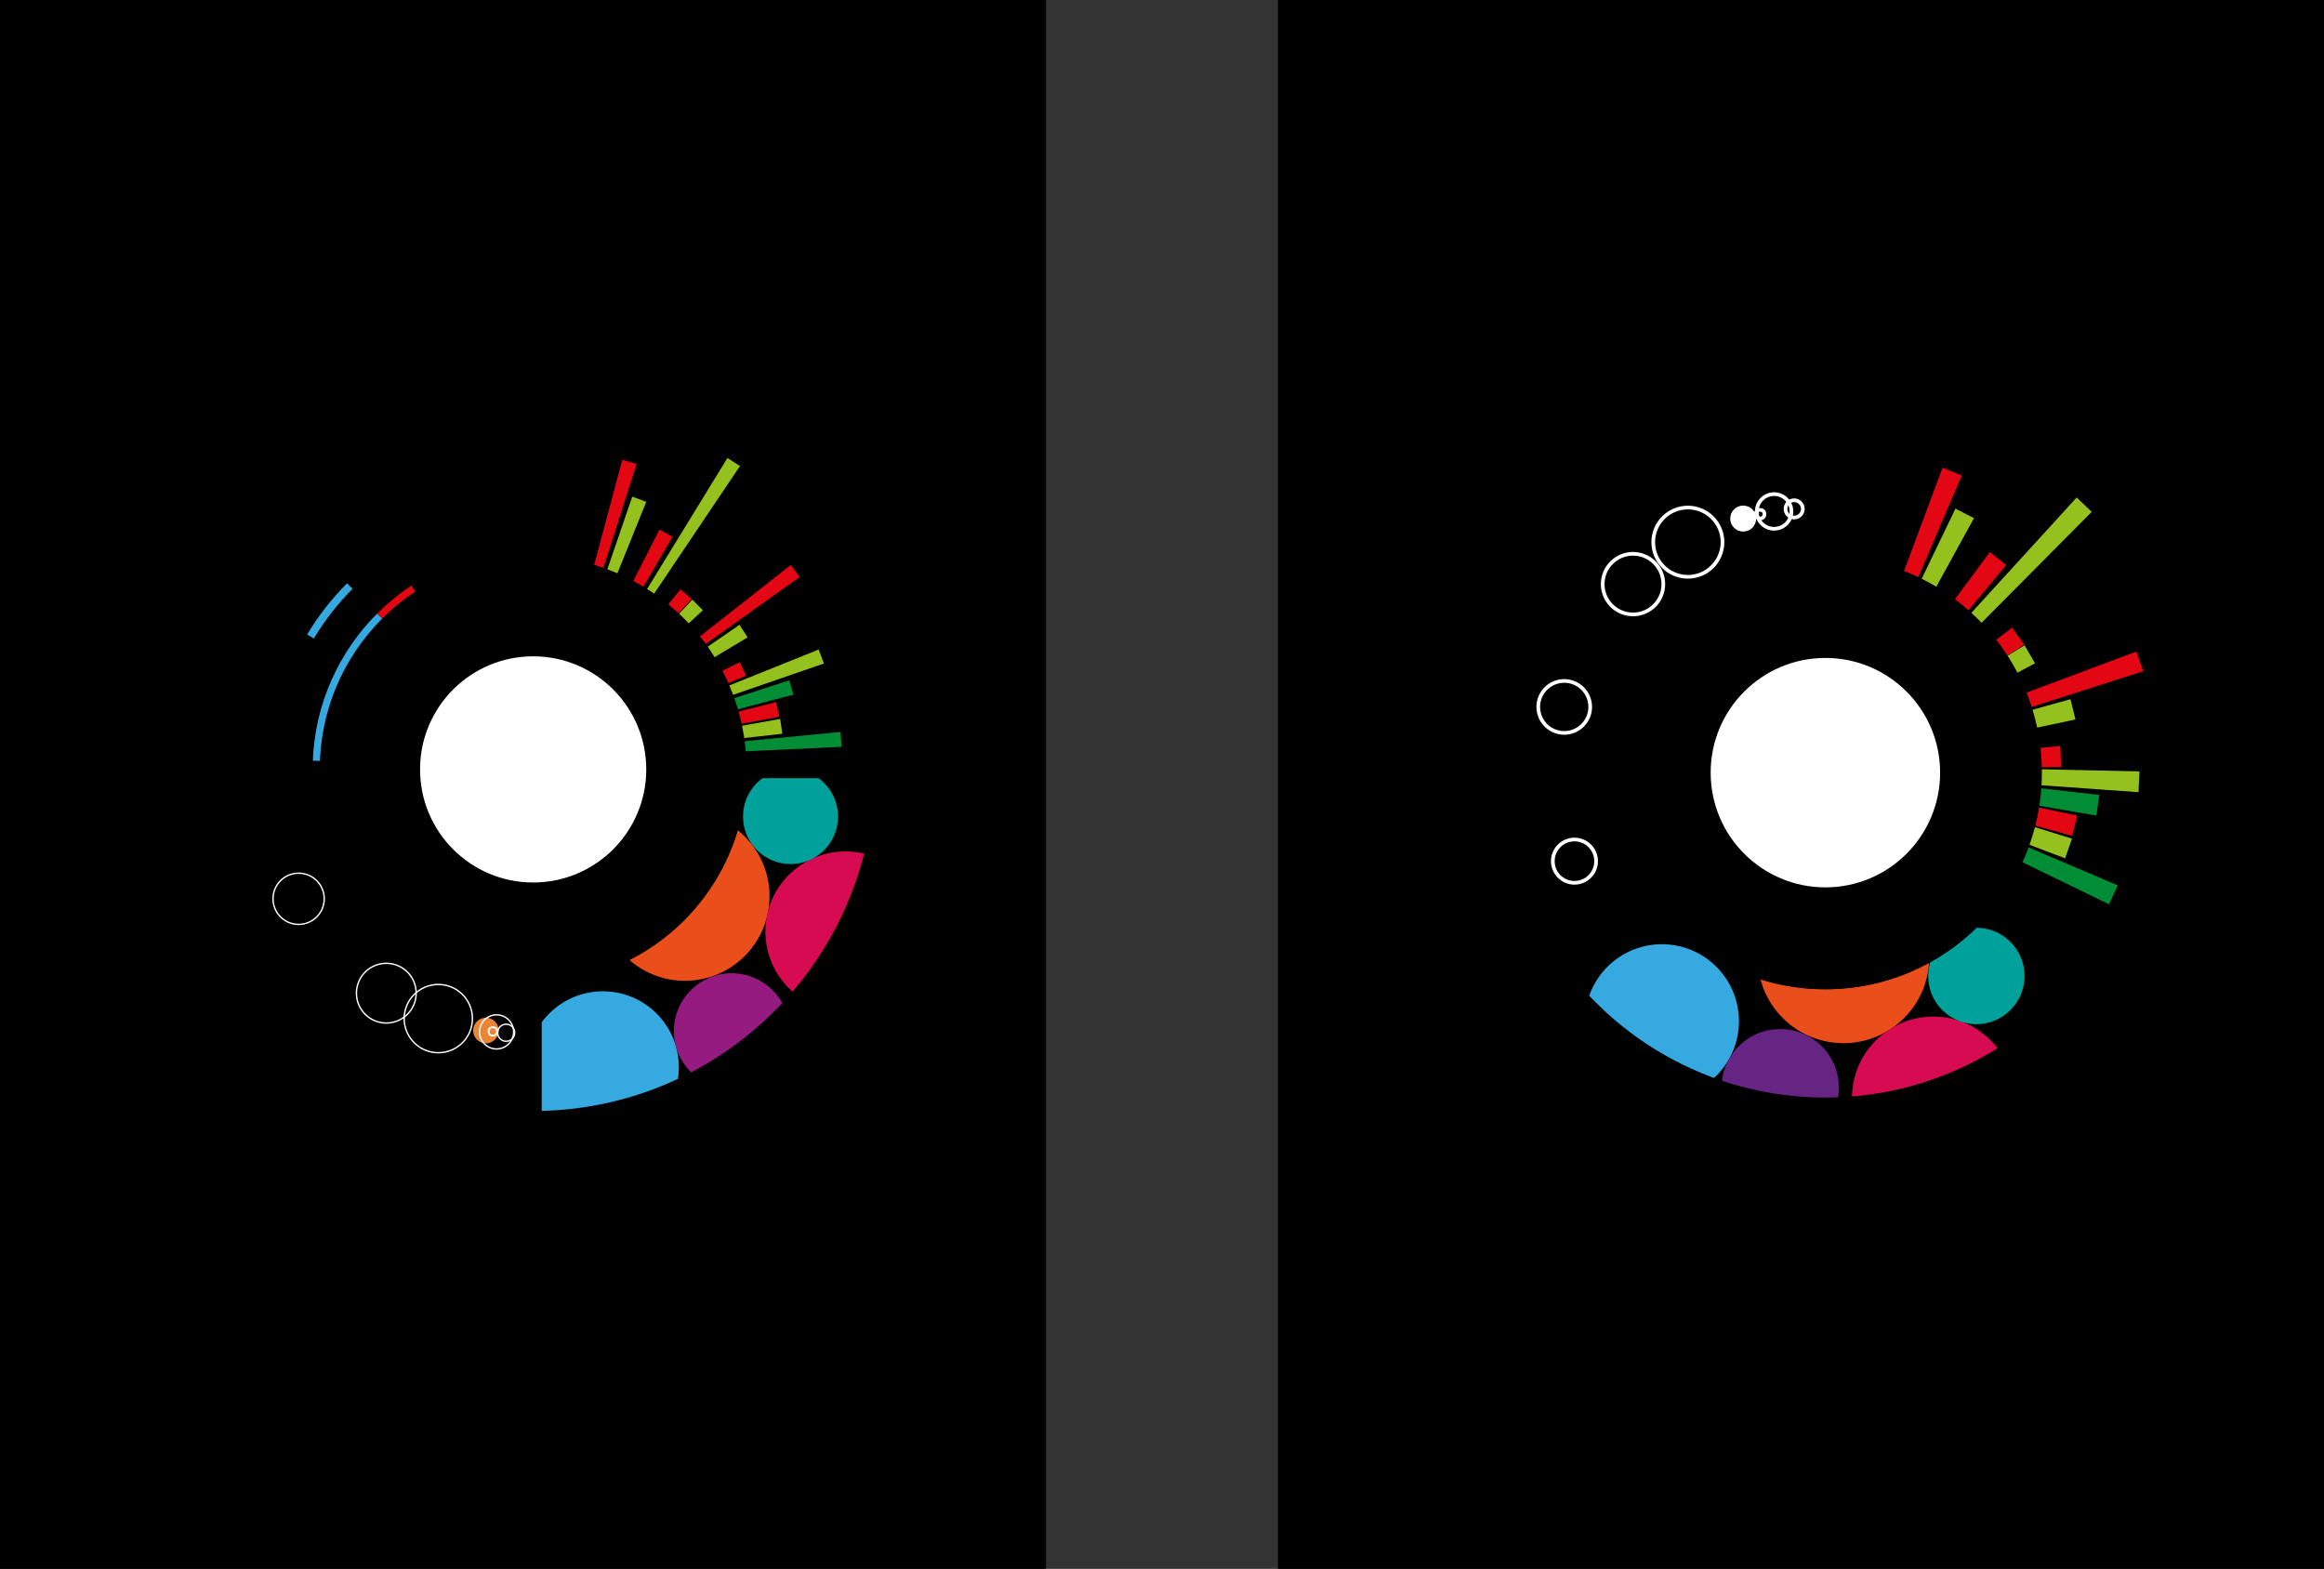 <!-- Generator: Adobe Illustrator 24.0.3, SVG Export Plug-In  -->
<svg version="1.1" xmlns="http://www.w3.org/2000/svg" xmlns:xlink="http://www.w3.org/1999/xlink" x="0px" y="0px"
	 width="1259.57px" height="850.39px" viewBox="0 0 1259.57 850.39" style="enable-background:new 0 0 1259.57 850.39;"
	 xml:space="preserve">
<rect x="0" y="0" width="1259.57" height="850.39" fill="#333333" stroke="none"/>
<style type="text/css">
	.st0{clip-path:url(#SVGID_3_);fill:#36A9E1;}
	.st1{clip-path:url(#SVGID_3_);fill:#E94E1B;}
	.st2{clip-path:url(#SVGID_3_);fill:#D60B52;}
	.st3{clip-path:url(#SVGID_3_);fill:#951B81;}
	.st4{clip-path:url(#SVGID_3_);fill:#00A19A;}
	.st5{fill:#E30613;}
	.st6{fill:#95C11F;}
	.st7{fill:#008D36;}
	.st8{fill:none;stroke:#36A9E1;stroke-width:4.252;stroke-miterlimit:10;}
	.st9{fill:none;stroke:#E30613;stroke-width:4.252;stroke-miterlimit:10;}
	.st10{fill:#FFFFFF;}
	.st11{fill:#EB8535;}
	.st12{fill:none;stroke:#FFFFFF;stroke-width:0.75;stroke-miterlimit:10;}
	.st13{fill:none;stroke:#FFFFFF;stroke-miterlimit:10;}
	.st14{fill:#E30613;stroke:#E30613;stroke-width:3;stroke-miterlimit:10;}
	.st15{fill:#95C11F;stroke:#95C11F;stroke-width:3;stroke-miterlimit:10;}
	.st16{fill:#008D36;stroke:#008D36;stroke-width:3;stroke-miterlimit:10;}
	.st17{clip-path:url(#SVGID_4_);}
	.st18{fill:#36A9E1;}
	.st19{fill:#E94E1B;}
	.st20{fill:#D60B52;}
	.st21{fill:#662483;}
	.st22{fill:#00A19A;}
	.st23{fill:none;stroke:#FFFFFF;stroke-width:2;stroke-miterlimit:10;}
	.st24{clip-path:url(#SVGID_6_);fill:#36A9E1;}
	.st25{clip-path:url(#SVGID_6_);fill:#E94E1B;}
	.st26{clip-path:url(#SVGID_6_);fill:#D60B52;}
	.st27{clip-path:url(#SVGID_6_);fill:#951B81;}
	.st28{clip-path:url(#SVGID_6_);fill:#00A19A;}
	.st29{clip-path:url(#SVGID_8_);}
</style>
<defs>
</defs>
<rect x="692.64" width="566.93" height="850.39"/>
<rect width="566.93" height="850.39"/>
<g>
	<defs>
		<path id="SVGID_2_" d="M293.59,532.72v69.44c98.52-2.42,177.95-81.84,180.36-180.36h-69.44
			C402.15,481.99,353.78,530.35,293.59,532.72z"/>
	</defs>
	<clipPath id="SVGID_3_">
		<use xlink:href="#SVGID_2_"  style="overflow:visible;"/>
	</clipPath>
	<path class="st0" d="M285.6,578.49c0-22.74,18.43-41.17,41.17-41.17c22.73,0,41.16,18.43,41.16,41.17
		c0,22.74-18.43,41.17-41.16,41.17C304.03,619.66,285.6,601.23,285.6,578.49"/>
	<path class="st1" d="M325.39,485.8c0-25.31,20.52-45.84,45.84-45.84c25.31,0,45.84,20.52,45.84,45.84
		c0,25.31-20.52,45.84-45.84,45.84C345.91,531.63,325.39,511.11,325.39,485.8"/>
	<path class="st2" d="M414.82,504.92c0-23.98,19.44-43.42,43.42-43.42c23.98,0,43.43,19.44,43.43,43.42
		c0,23.98-19.44,43.42-43.43,43.42C434.26,548.34,414.82,528.9,414.82,504.92"/>
	<path class="st3" d="M365.23,558.9c0-17.32,14.04-31.36,31.36-31.36c17.32,0,31.36,14.04,31.36,31.36
		c0,17.32-14.04,31.36-31.36,31.36C379.27,590.27,365.23,576.23,365.23,558.9"/>
	<path class="st4" d="M402.7,442.6c0-14.23,11.53-25.76,25.76-25.76c14.23,0,25.76,11.54,25.76,25.76
		c0,14.23-11.53,25.76-25.76,25.76C414.23,468.36,402.7,456.83,402.7,442.6"/>
</g>
<polygon class="st5" points="337.28,249.2 345.05,251.49 293.59,412.42 "/>
<polygon class="st5" points="357.41,287.06 364.52,290.94 293.59,412.42 "/>
<polygon class="st5" points="368.79,319.42 374.91,324.72 293.59,412.42 "/>
<polygon class="st5" points="428.54,306.29 433.4,312.77 293.59,412.42 "/>
<polygon class="st5" points="400.99,358.89 404.36,366.25 293.59,412.42 "/>
<polygon class="st5" points="420.68,380.59 422.4,388.5 293.59,412.42 "/>
<polygon class="st6" points="342.68,269.19 350.26,272.02 293.59,412.42 "/>
<polygon class="st6" points="394.26,248.24 401.07,252.61 293.59,412.42 "/>
<polygon class="st6" points="375.22,325.03 380.95,330.75 293.59,412.42 "/>
<polygon class="st6" points="400.82,338.66 405.19,345.47 293.59,412.42 "/>
<polygon class="st6" points="443.73,352.06 446.56,359.64 293.59,412.42 "/>
<polygon class="st6" points="422.87,389.7 424.02,397.72 293.59,412.42 "/>
<polygon class="st7" points="427.76,368.76 430.05,376.53 293.59,412.42 "/>
<polygon class="st7" points="455.55,396.73 456.13,404.8 293.59,412.42 "/>
<path class="st8" d="M171.66,412.42c1.18-30.58,14.06-58.15,34.29-78.38"/>
<path class="st8" d="M168.28,345.01c5.97-9.98,13.14-19.16,21.31-27.33"/>
<path class="st9" d="M205.95,334.04c5.54-5.54,11.62-10.52,18.17-14.87"/>
<circle cx="288.96" cy="417.05" r="115.66"/>
<circle class="st10" cx="288.96" cy="417.05" r="61.3"/>
<circle class="st11" cx="263.37" cy="558.58" r="6.94"/>
<circle class="st12" cx="269.13" cy="559.33" r="9.25"/>
<circle class="st12" cx="274.34" cy="559.79" r="4.63"/>
<circle class="st12" cx="161.85" cy="487.18" r="13.88"/>
<circle class="st12" cx="209.37" cy="538.34" r="16.19"/>
<circle class="st12" cx="237.56" cy="552.12" r="18.5"/>
<circle class="st13" cx="267.11" cy="559.09" r="2.31"/>
<polygon class="st14" points="1053.69,255.47 1061.31,258.52 993.86,416.1 "/>
<polygon class="st14" points="1078.75,301.38 1085.21,306.46 993.86,416.1 "/>
<polygon class="st14" points="1090.2,342.34 1094.97,349.02 993.86,416.1 "/>
<polygon class="st14" points="1157,355.1 1159.69,362.86 993.86,416.1 "/>
<polygon class="st14" points="1115.19,406.05 1115.59,414.26 993.86,416.1 "/>
<polygon class="st14" points="1123.97,443.23 1122.05,451.22 993.86,416.1 "/>
<polygon class="st15" points="1060.52,277.72 1067.82,281.48 993.86,416.1 "/>
<polygon class="st15" points="1125.6,271.81 1131.54,277.48 993.86,416.1 "/>
<polygon class="st15" points="1096.76,351.83 1100.87,358.94 993.86,416.1 "/>
<polygon class="st15" points="1121.1,380.86 1123.05,388.84 993.86,416.1 "/>
<polygon class="st15" points="1157.99,419.58 1157.61,427.79 993.86,416.1 "/>
<polygon class="st15" points="1121.04,455.55 1118.37,463.31 993.86,416.1 "/>
<polygon class="st16" points="1136.09,432.19 1134.94,440.32 993.86,416.1 "/>
<polygon class="st16" points="1145.78,480.66 1142.38,488.14 993.86,416.1 "/>
<g>
	<defs>
		<path id="SVGID_1_" d="M989.33,536.26c-41.74,0-78.39-21.8-99.19-54.64l-50.84,29.35c30.96,50.36,86.57,83.95,150.02,83.95
			s119.06-33.59,150.02-83.95l-50.84-29.35C1067.72,514.45,1031.08,536.26,989.33,536.26z"/>
	</defs>
	<clipPath id="SVGID_4_">
		<use xlink:href="#SVGID_1_"  style="overflow:visible;"/>
	</clipPath>
	<g class="st17">
		<g>
			<path class="st18" d="M871.2,524.03c16.31-16.31,42.75-16.31,59.06,0c16.31,16.31,16.31,42.75,0,59.06
				c-16.31,16.31-42.75,16.31-59.06,0C854.89,566.78,854.89,540.33,871.2,524.03"/>
			<path class="st19" d="M966.23,486.07c18.16-18.16,47.6-18.16,65.76,0c18.16,18.16,18.16,47.6,0,65.76
				c-18.16,18.16-47.6,18.16-65.76,0C948.07,533.67,948.07,504.23,966.23,486.07"/>
			<path class="st20" d="M1016.67,563.94c17.2-17.2,45.09-17.2,62.3,0c17.2,17.2,17.2,45.1,0,62.3c-17.2,17.2-45.09,17.2-62.3,0
				C999.46,609.03,999.46,581.14,1016.67,563.94"/>
			<path class="st21" d="M942.37,567.09c12.43-12.43,32.57-12.43,45,0c12.42,12.42,12.43,32.57,0,45c-12.43,12.43-32.57,12.42-45,0
				C929.94,599.66,929.94,579.52,942.37,567.09"/>
			<path class="st22" d="M1052.67,510.54c10.21-10.21,26.76-10.21,36.96,0c10.21,10.21,10.21,26.76,0,36.96
				c-10.21,10.21-26.75,10.21-36.96,0C1042.47,537.29,1042.47,520.75,1052.67,510.54"/>
		</g>
	</g>
</g>
<circle cx="989.33" cy="418.81" r="117.33"/>
<circle class="st10" cx="989.33" cy="418.81" r="62.18"/>
<circle class="st23" cx="853.33" cy="466.78" r="11.73"/>
<circle class="st23" cx="961.54" cy="277.22" r="9.39"/>
<circle class="st23" cx="972.41" cy="275.84" r="4.69"/>
<circle class="st23" cx="847.79" cy="383.18" r="14.08"/>
<circle class="st23" cx="885.06" cy="316.61" r="16.43"/>
<circle class="st23" cx="914.8" cy="293.88" r="18.77"/>
<circle class="st10" cx="944.79" cy="281.08" r="7.04"/>
<circle class="st23" cx="953.97" cy="278.7" r="2.35"/>
</svg>
